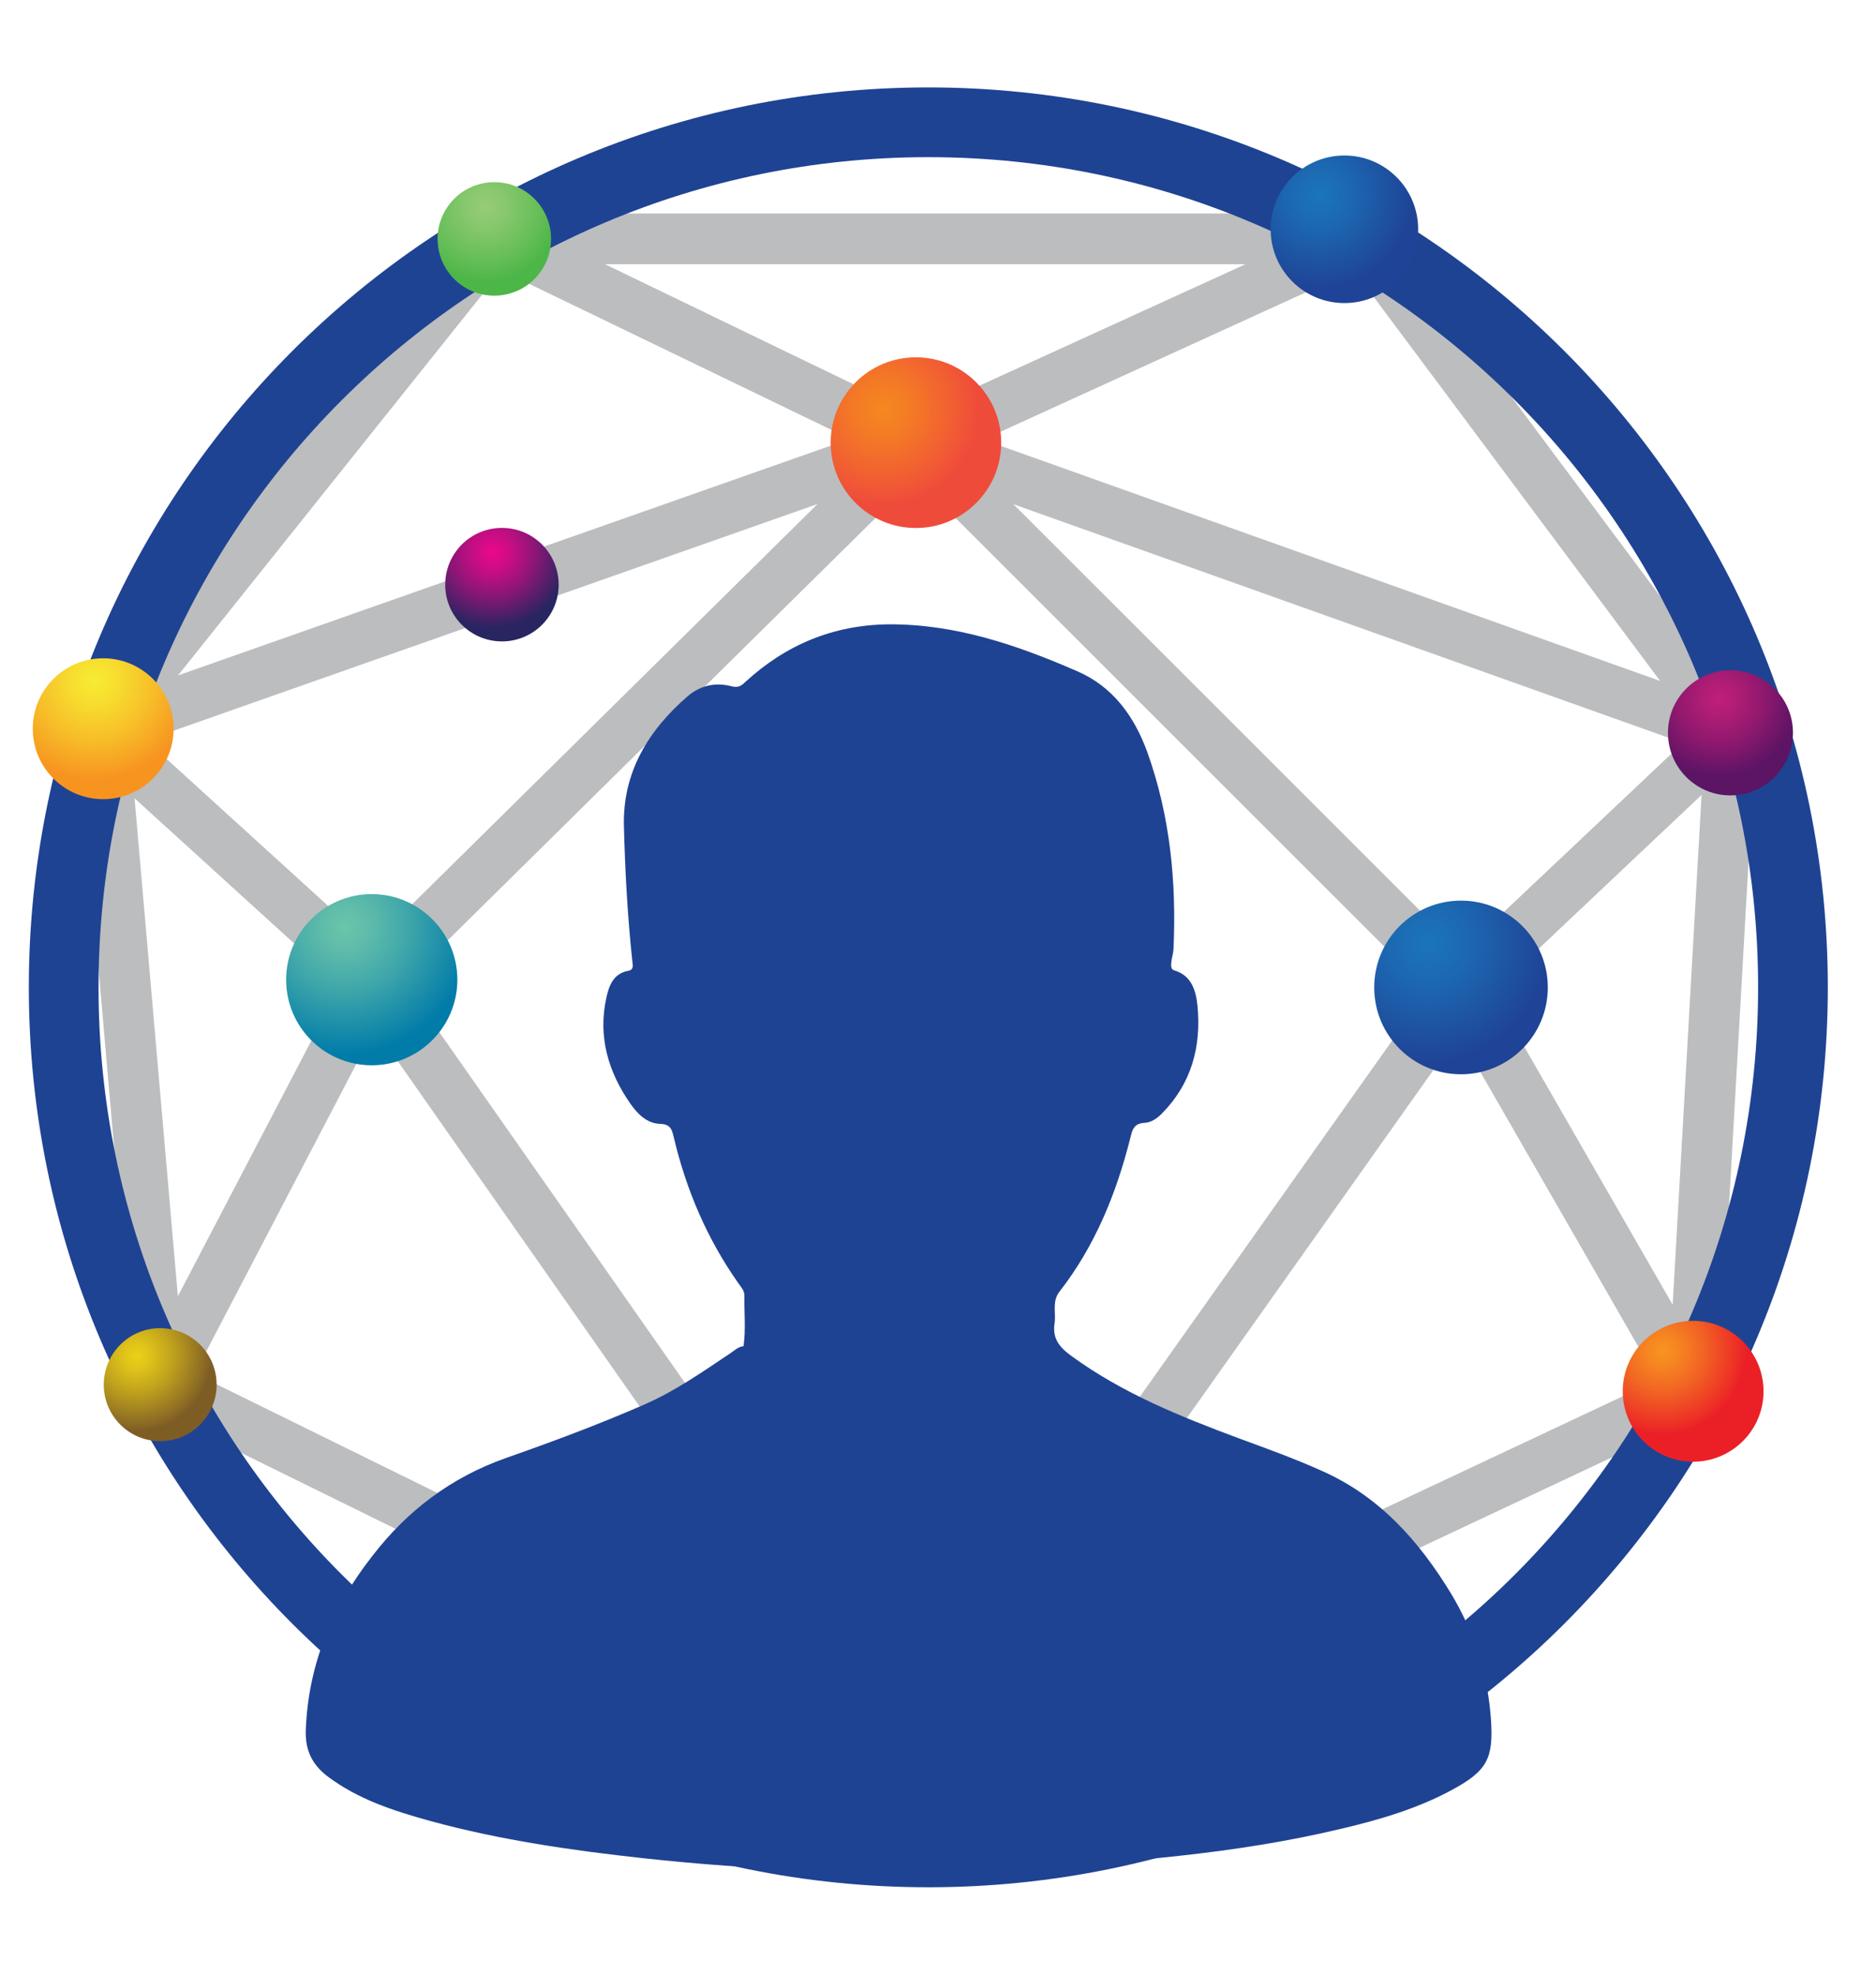 <svg width="19" height="20" viewBox="0 0 19 20" fill="none" xmlns="http://www.w3.org/2000/svg">
<path d="M1.622 14.018L1.044 7.376L5.006 2.418H13.794L17.526 7.419L17.148 14.083L9.276 17.783L1.622 14.018Z" stroke="#BCBDBF" stroke-width="0.513" stroke-miterlimit="10"/>
<path d="M1.05 7.45L3.764 9.918L9.276 17.783L14.796 9.995L17.525 7.419L9.276 4.48L5.006 2.418" stroke="#BCBDBF" stroke-width="0.513" stroke-miterlimit="10"/>
<path d="M1.623 14.018L3.765 9.918L9.276 4.48L14.796 9.995L17.148 14.083" stroke="#BCBDBF" stroke-width="0.513" stroke-miterlimit="10"/>
<path d="M1.044 7.376L9.276 4.48L13.794 2.418" stroke="#BCBDBF" stroke-width="0.513" stroke-miterlimit="10"/>
<path d="M9.402 18.752C14.238 18.752 18.159 14.832 18.159 9.995C18.159 5.159 14.238 1.238 9.402 1.238C4.566 1.238 0.645 5.159 0.645 9.995C0.645 14.832 4.566 18.752 9.402 18.752Z" stroke="#1F4393" stroke-width="0.706" stroke-miterlimit="10"/>
<path d="M5.006 2.993C5.324 2.993 5.581 2.736 5.581 2.419C5.581 2.101 5.324 1.844 5.006 1.844C4.689 1.844 4.432 2.101 4.432 2.419C4.432 2.736 4.689 2.993 5.006 2.993Z" fill="url(#paint0_radial_1818_77364)"/>
<path d="M5.084 6.493C5.401 6.493 5.658 6.236 5.658 5.919C5.658 5.601 5.401 5.344 5.084 5.344C4.766 5.344 4.509 5.601 4.509 5.919C4.509 6.236 4.766 6.493 5.084 6.493Z" fill="url(#paint1_radial_1818_77364)"/>
<path d="M13.616 3.068C14.029 3.068 14.363 2.734 14.363 2.321C14.363 1.909 14.029 1.574 13.616 1.574C13.204 1.574 12.869 1.909 12.869 2.321C12.869 2.734 13.204 3.068 13.616 3.068Z" fill="url(#paint2_radial_1818_77364)"/>
<path d="M9.276 5.345C9.753 5.345 10.14 4.958 10.14 4.481C10.14 4.004 9.753 3.617 9.276 3.617C8.799 3.617 8.413 4.004 8.413 4.481C8.413 4.958 8.799 5.345 9.276 5.345Z" fill="url(#paint3_radial_1818_77364)"/>
<path d="M1.045 8.09C1.438 8.09 1.758 7.771 1.758 7.377C1.758 6.983 1.438 6.664 1.045 6.664C0.651 6.664 0.332 6.983 0.332 7.377C0.332 7.771 0.651 8.09 1.045 8.09Z" fill="url(#paint4_radial_1818_77364)"/>
<path d="M17.526 8.052C17.875 8.052 18.159 7.768 18.159 7.418C18.159 7.069 17.875 6.785 17.526 6.785C17.176 6.785 16.893 7.069 16.893 7.418C16.893 7.768 17.176 8.052 17.526 8.052Z" fill="url(#paint5_radial_1818_77364)"/>
<path d="M14.797 10.875C15.282 10.875 15.676 10.482 15.676 9.996C15.676 9.511 15.282 9.117 14.797 9.117C14.311 9.117 13.918 9.511 13.918 9.996C13.918 10.482 14.311 10.875 14.797 10.875Z" fill="url(#paint6_radial_1818_77364)"/>
<path d="M3.765 10.784C4.243 10.784 4.632 10.396 4.632 9.918C4.632 9.439 4.243 9.051 3.765 9.051C3.286 9.051 2.898 9.439 2.898 9.918C2.898 10.396 3.286 10.784 3.765 10.784Z" fill="url(#paint7_radial_1818_77364)"/>
<path d="M1.622 14.589C1.938 14.589 2.194 14.333 2.194 14.017C2.194 13.701 1.938 13.445 1.622 13.445C1.307 13.445 1.051 13.701 1.051 14.017C1.051 14.333 1.307 14.589 1.622 14.589Z" fill="url(#paint8_radial_1818_77364)"/>
<path d="M17.148 14.797C17.541 14.797 17.861 14.478 17.861 14.084C17.861 13.69 17.541 13.371 17.148 13.371C16.754 13.371 16.435 13.69 16.435 14.084C16.435 14.478 16.754 14.797 17.148 14.797Z" fill="url(#paint9_radial_1818_77364)"/>
<path d="M7.53 13.63C7.555 13.457 7.536 13.285 7.539 13.113C7.539 13.061 7.502 13.027 7.478 12.99C7.161 12.541 6.949 12.044 6.823 11.509C6.805 11.432 6.789 11.38 6.685 11.377C6.549 11.373 6.454 11.272 6.383 11.171C6.159 10.848 6.055 10.494 6.141 10.101C6.168 9.978 6.211 9.855 6.365 9.827C6.417 9.818 6.411 9.775 6.405 9.738C6.356 9.283 6.331 8.825 6.319 8.367C6.304 7.82 6.565 7.393 6.967 7.046C7.09 6.941 7.244 6.904 7.407 6.947C7.472 6.963 7.505 6.947 7.548 6.904C7.96 6.526 8.44 6.326 9.002 6.32C9.678 6.317 10.299 6.529 10.908 6.794C11.271 6.95 11.489 7.252 11.621 7.617C11.852 8.263 11.916 8.93 11.885 9.612C11.882 9.655 11.867 9.695 11.864 9.735C11.861 9.766 11.852 9.812 11.895 9.824C12.073 9.877 12.113 10.037 12.128 10.181C12.168 10.596 12.067 10.971 11.765 11.275C11.716 11.324 11.658 11.364 11.59 11.367C11.48 11.373 11.467 11.441 11.446 11.527C11.304 12.087 11.089 12.615 10.73 13.076C10.653 13.175 10.696 13.288 10.681 13.393C10.656 13.55 10.73 13.639 10.853 13.728C11.372 14.106 11.956 14.34 12.549 14.561C12.832 14.665 13.115 14.767 13.388 14.89C13.972 15.148 14.375 15.603 14.698 16.135C14.934 16.528 15.07 16.955 15.101 17.416C15.125 17.798 15.064 17.927 14.704 18.12C14.357 18.308 13.982 18.418 13.604 18.508C13.056 18.64 12.5 18.726 11.941 18.787C11.381 18.849 10.822 18.886 10.262 18.913C9.559 18.95 8.858 18.941 8.154 18.926C7.61 18.913 7.066 18.87 6.525 18.812C5.793 18.732 5.068 18.628 4.358 18.434C3.989 18.332 3.626 18.216 3.313 17.979C3.15 17.853 3.085 17.699 3.098 17.49C3.128 16.832 3.371 16.261 3.771 15.751C4.124 15.293 4.567 14.957 5.12 14.761C5.593 14.595 6.064 14.42 6.522 14.22C6.832 14.085 7.106 13.894 7.385 13.707C7.435 13.676 7.475 13.63 7.536 13.627C7.536 13.63 7.536 13.63 7.539 13.633C7.533 13.633 7.53 13.633 7.53 13.63Z" fill="#1F4393"/>
<defs>
<radialGradient id="paint0_radial_1818_77364" cx="0" cy="0" r="1" gradientUnits="userSpaceOnUse" gradientTransform="translate(4.915 2.093) scale(0.766)">
<stop stop-color="#97CC77"/>
<stop offset="0.237" stop-color="#8AC86F"/>
<stop offset="0.67" stop-color="#69BF5A"/>
<stop offset="1" stop-color="#4CB648"/>
</radialGradient>
<radialGradient id="paint1_radial_1818_77364" cx="0" cy="0" r="1" gradientUnits="userSpaceOnUse" gradientTransform="translate(4.99 5.591) scale(0.766 0.766)">
<stop stop-color="#EA088B"/>
<stop offset="0.111" stop-color="#DD0A88"/>
<stop offset="0.315" stop-color="#BC0F81"/>
<stop offset="0.589" stop-color="#861775"/>
<stop offset="0.918" stop-color="#3C2265"/>
<stop offset="1" stop-color="#292561"/>
</radialGradient>
<radialGradient id="paint2_radial_1818_77364" cx="0" cy="0" r="1" gradientUnits="userSpaceOnUse" gradientTransform="translate(13.365 1.978) scale(0.95 0.95)">
<stop stop-color="#1B75BA"/>
<stop offset="0.328" stop-color="#1C68B1"/>
<stop offset="0.928" stop-color="#1F4799"/>
<stop offset="1" stop-color="#1F4396"/>
</radialGradient>
<radialGradient id="paint3_radial_1818_77364" cx="0" cy="0" r="1" gradientUnits="userSpaceOnUse" gradientTransform="translate(8.943 4.142) scale(0.972 0.972)">
<stop stop-color="#F5881F"/>
<stop offset="0.28" stop-color="#F47B25"/>
<stop offset="0.791" stop-color="#F15A34"/>
<stop offset="1" stop-color="#EF4B3B"/>
</radialGradient>
<radialGradient id="paint4_radial_1818_77364" cx="0" cy="0" r="1" gradientUnits="userSpaceOnUse" gradientTransform="translate(0.957 6.889) scale(1.003)">
<stop offset="0.004" stop-color="#F7EC32"/>
<stop offset="0.212" stop-color="#F7DF2F"/>
<stop offset="0.593" stop-color="#F7BE29"/>
<stop offset="1" stop-color="#F79420"/>
</radialGradient>
<radialGradient id="paint5_radial_1818_77364" cx="0" cy="0" r="1" gradientUnits="userSpaceOnUse" gradientTransform="translate(17.416 7.074) scale(0.792)">
<stop stop-color="#C01E79"/>
<stop offset="0.188" stop-color="#B31D76"/>
<stop offset="0.533" stop-color="#92196F"/>
<stop offset="0.994" stop-color="#5D1464"/>
<stop offset="1" stop-color="#5C1464"/>
</radialGradient>
<radialGradient id="paint6_radial_1818_77364" cx="0" cy="0" r="1" gradientUnits="userSpaceOnUse" gradientTransform="translate(14.46 9.544) scale(1.229)">
<stop stop-color="#1B75BA"/>
<stop offset="0.328" stop-color="#1C68B1"/>
<stop offset="0.928" stop-color="#1F4799"/>
<stop offset="1" stop-color="#1F4396"/>
</radialGradient>
<radialGradient id="paint7_radial_1818_77364" cx="0" cy="0" r="1" gradientUnits="userSpaceOnUse" gradientTransform="translate(3.498 9.385) scale(1.279)">
<stop offset="0.004" stop-color="#6CC5AA"/>
<stop offset="0.182" stop-color="#5FBCAA"/>
<stop offset="0.507" stop-color="#3EA6AA"/>
<stop offset="0.941" stop-color="#0981A9"/>
<stop offset="1" stop-color="#017CA9"/>
</radialGradient>
<radialGradient id="paint8_radial_1818_77364" cx="0" cy="0" r="1" gradientUnits="userSpaceOnUse" gradientTransform="translate(1.384 13.728) scale(0.758)">
<stop offset="0.004" stop-color="#ECD017"/>
<stop offset="0.172" stop-color="#E0C319"/>
<stop offset="0.479" stop-color="#C0A21D"/>
<stop offset="0.889" stop-color="#8D6D23"/>
<stop offset="1" stop-color="#7E5D25"/>
</radialGradient>
<radialGradient id="paint9_radial_1818_77364" cx="0" cy="0" r="1" gradientUnits="userSpaceOnUse" gradientTransform="translate(16.834 13.673) scale(0.847 0.847)">
<stop offset="0.004" stop-color="#F79420"/>
<stop offset="0.171" stop-color="#F68721"/>
<stop offset="0.476" stop-color="#F26623"/>
<stop offset="0.882" stop-color="#ED3126"/>
<stop offset="1" stop-color="#EB2027"/>
</radialGradient>
</defs>
</svg>

